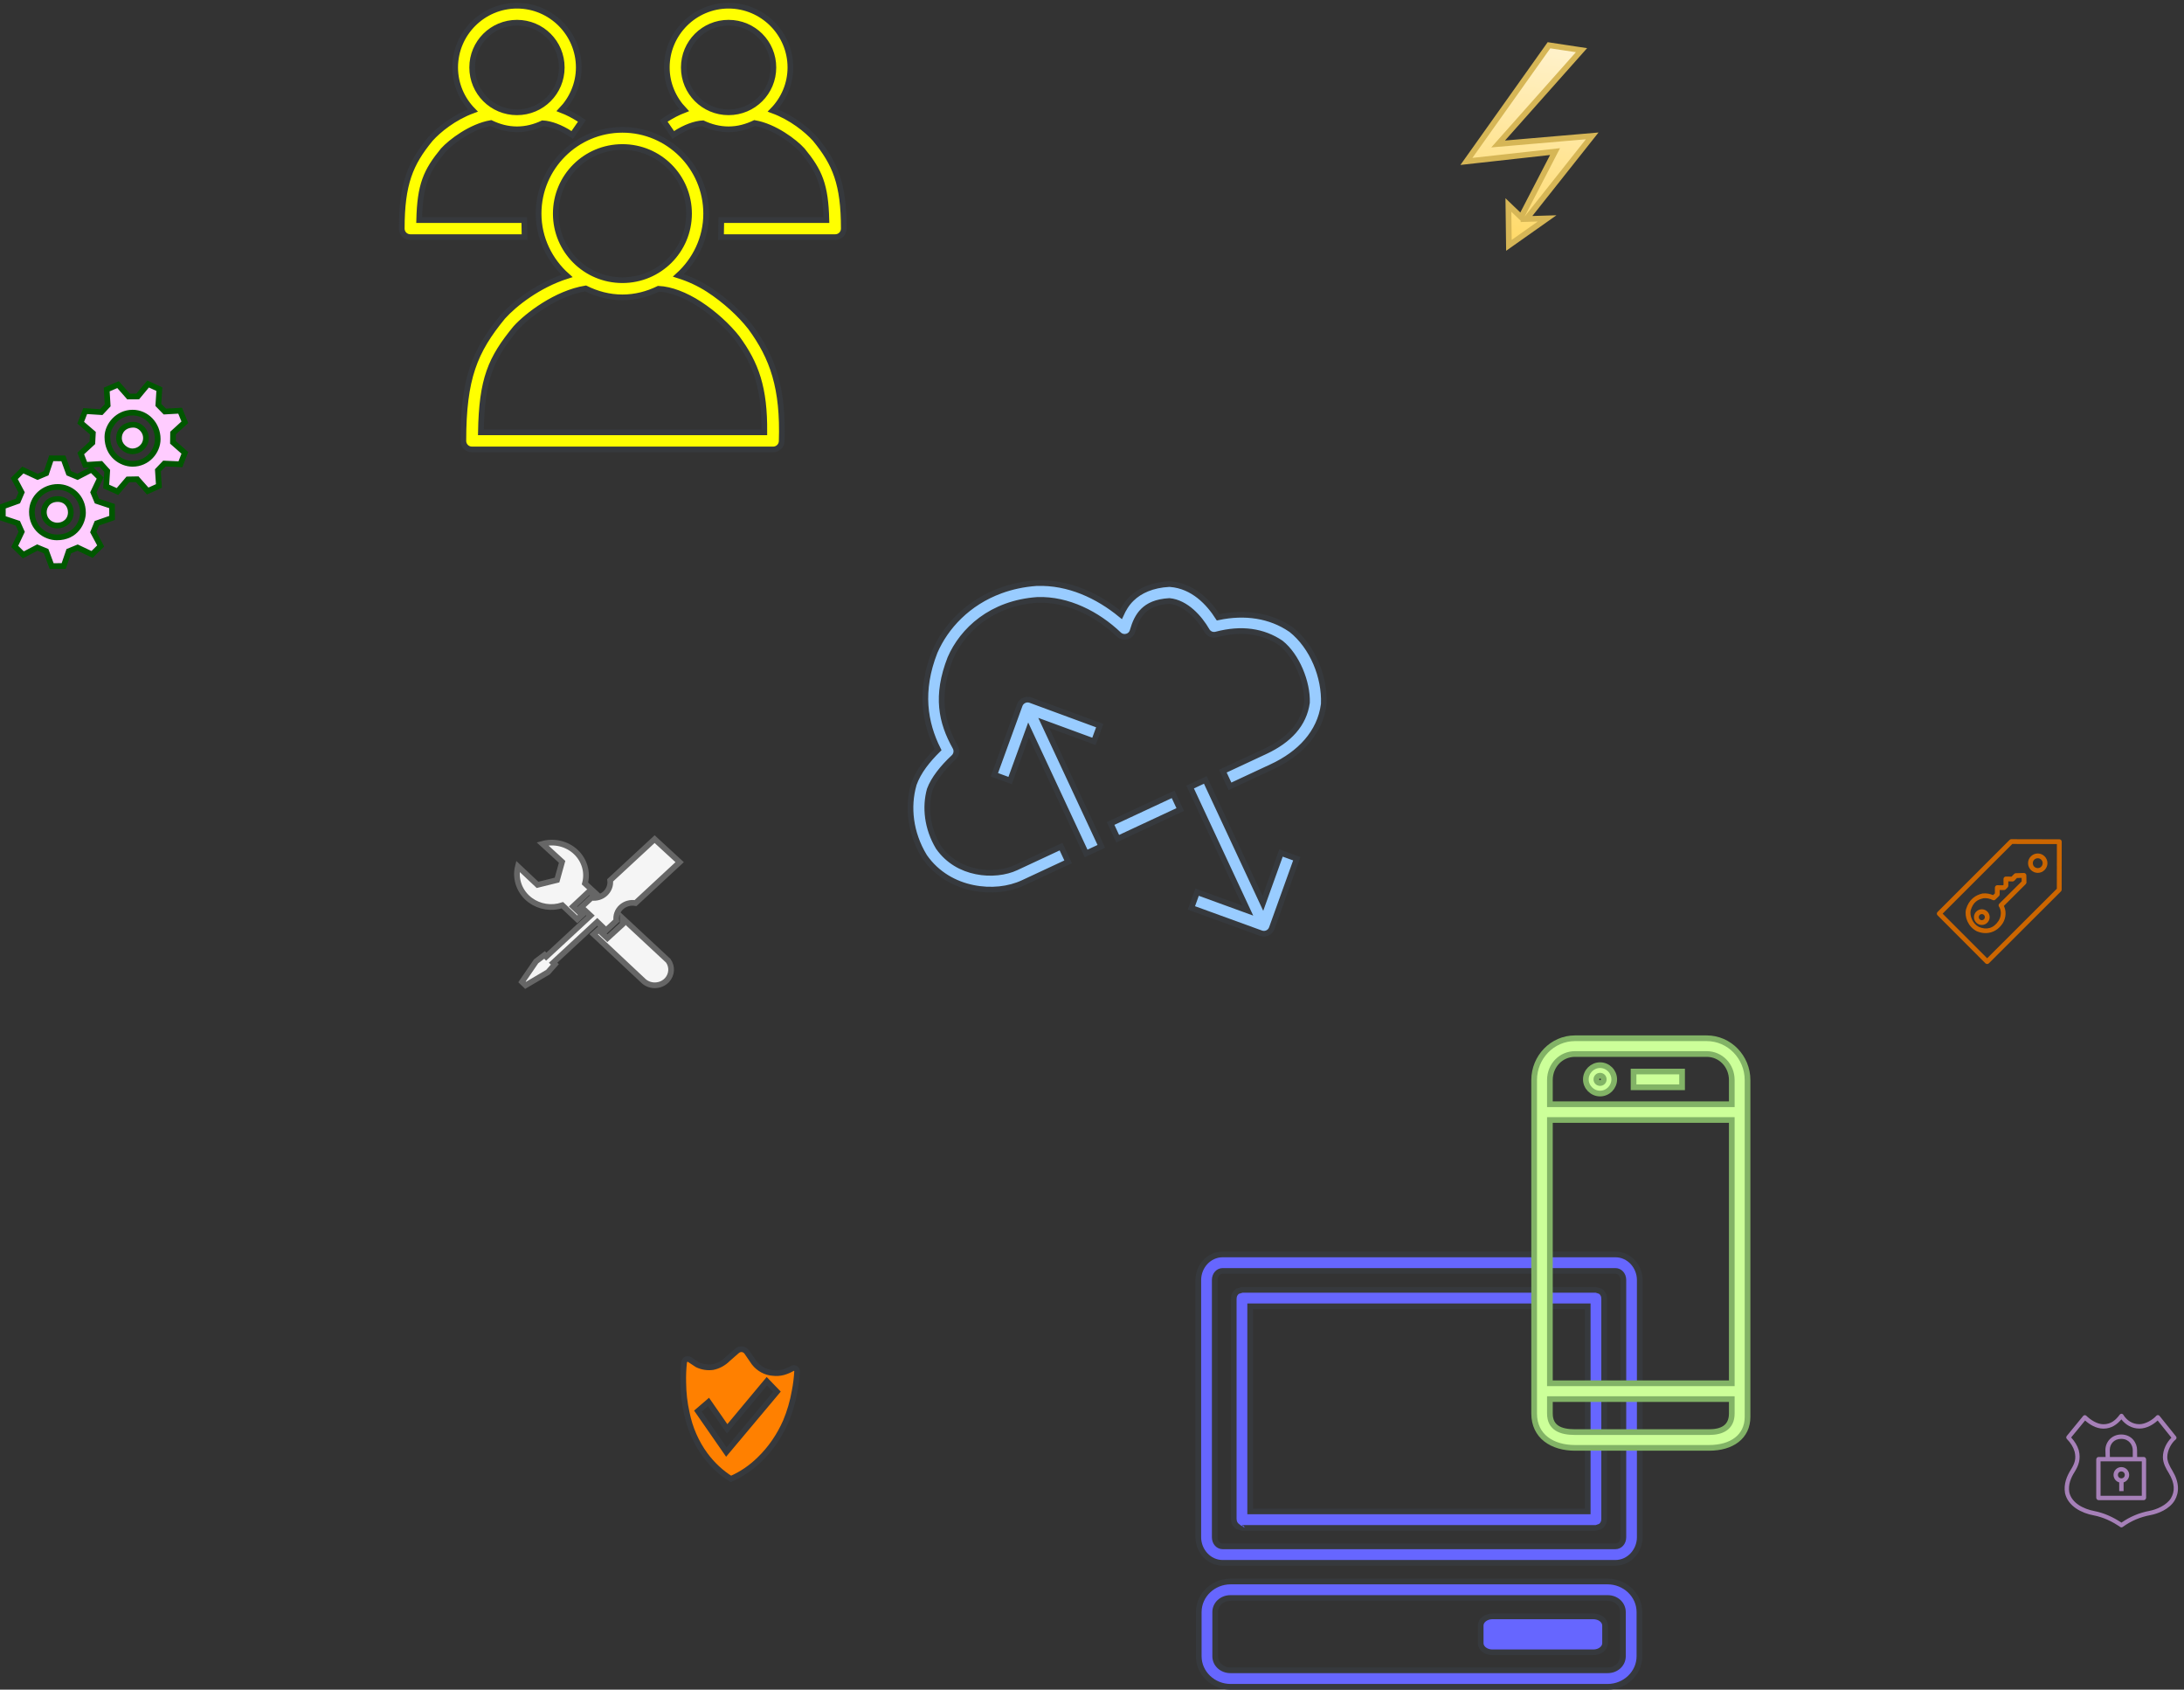 <?xml version="1.0" encoding="UTF-8"?>
<!DOCTYPE svg PUBLIC "-//W3C//DTD SVG 1.1//EN" "http://www.w3.org/Graphics/SVG/1.1/DTD/svg11.dtd">
<svg xmlns="http://www.w3.org/2000/svg" xmlns:xlink="http://www.w3.org/1999/xlink" version="1.1" width="384px" height="297px" viewBox="-0.5 -0.5 384 297" content="&lt;mxfile host=&quot;www.draw.io&quot; modified=&quot;2019-11-03T13:10:31.486Z&quot; agent=&quot;Mozilla/5.0 (Macintosh; Intel Mac OS X 10_14_6) AppleWebKit/537.36 (KHTML, like Gecko) Chrome/78.0.39.70 Safari/537.36&quot; etag=&quot;UnCmc936DzAJHbZf17UN&quot; version=&quot;12.1.9&quot; type=&quot;google&quot; pages=&quot;1&quot;&gt;&lt;diagram id=&quot;97Uithx76XLStfDnwYNO&quot; name=&quot;Page-1&quot;&gt;3ZhLc5swEIB/jY/xCMlgOAY3tNNpZ9rJoY8LI4MAJQIxIL/66yuBZAMmU6eDk0nkg2G1eu1+7C7M0Crff6xwmX3lMWEzCOL9DH2YQWgtEZB/SnJoJa7rtoK0orFWOgnu6R+ihXpcuqExqXuKgnMmaNkXRrwoSCR6MlxVfNdXSzjrr1rilJwJ7iPMzqU/aCwyLfUgOHV8IjTNzNIQ6J4cG20tqDMc811HhO5maFVxLtqrfL8iTFnPGKYdFzzRe9xZRQpxyYD0+8O+WN9G2ebxofwc/v61/Lm5WSzbabaYbfSR9W7FwdiAbwSjBVkdTQxmyE8oYyvOeNXooEA2oOS1qPgj6fQgB3lIbsGPcZ2RWA/fkkpQaeYveE3YN15TQXkh+9ZcCJ53FG4ZTVWH4KWUYn0XyTMTuYCfiZzJe0vtiBdCA2RBc69PoZbEddluP6F7tQ+/5FTNcreVk9V6EumkUg3I96kCeo539WK+qUklFXxtKrkzsn/SCdbRtfKhIDwnojpIFT0AeZoG/TzAJZrbrWR34mupH5KsQ5aRYU10epz75HN5od3+DARsOA0CjmxB8E4RiBhtPOxXXGC9UTANEjbqI7Hw0GVAONcCAk0DxGoVBJ43BoQL1xKXNw1EzteUkfDIxRQguK6JBQYF+zw2IG8EBXglFNzFNCh4noLhncaGRq0gIsRMwH6IuIH2NGwsTATQZCDHfd2sYYEL0salNm3rIjCkoOO9M26cpskeNkDk6PupGBqgnNjqN8JCXkeYzJtRZUVrMleFqgatC3zTJqLCGqQOU2t2qIAj8QJeK3VY4IKAMR0EANjLpup8aQiCwMSzUQh4Xs9lzbilkXp3GRKQNG2iehL2CUCLcwIQPCfAyK5AgP2/KaNvJfkL1Lq+NGyskqzpK3hBxooNxxl5AdHKbze51DhnoZAnKqYBRlrp3yFjBBh4PWCcVwHm1nGB775DYGoWljhmPHqciBgX9oixzRRdYqwRYsDViHFfMskcK9SXTzIuaEPaaJKR59sUquCIw1KWnBKXZtVu+TlV8WneOQwBwBv5aGH83WMAXYsB64Lyc2i3WtpbJmacEHGYZ3KX4ZYzgVMSWn0GxuAZloFJAqNojJfYWTu2MyEWHYdaYCS+NbuJvaYansDb9uBVA7ojGWLkeUfPLyrl7en7Z9PX+YyM7v4C&lt;/diagram&gt;&lt;/mxfile&gt;"><rect x="-0.5" y="-0.5" width="384" height="297" fill="#333333" stroke="none"/><defs><linearGradient x1="0%" y1="0%" x2="0%" y2="100%" id="mx-gradient-fff2cc-1-ffd966-1-s-0"><stop offset="0%" style="stop-color:#fff2cc"/><stop offset="100%" style="stop-color:#ffd966"/></linearGradient></defs><g><path d="M 102.47 50.2 C 104.43 51.17 106.6 51.77 108.94 51.77 C 111.22 51.77 113.35 51.2 115.28 50.26 C 117.42 50.35 120.01 51.34 122.47 52.94 C 125.08 54.63 127.49 56.88 129.05 58.85 C 132.46 63.49 133.95 67.68 133.89 75.49 L 84.05 75.49 C 84.22 66.11 85.77 62.54 90.17 57.18 C 92.17 54.96 97.3 51.03 102.47 50.2 Z M 108.94 25.34 C 115.41 25.34 120.65 30.56 120.65 37.05 C 120.65 43.53 115.41 48.75 108.94 48.75 C 102.45 48.75 97.22 43.53 97.22 37.05 C 97.22 30.56 102.45 25.34 108.94 25.34 Z M 108.94 22.32 C 100.81 22.32 94.2 28.93 94.2 37.05 C 94.2 41.41 96.16 45.3 99.2 48 C 94.18 49.6 90 52.86 87.92 55.17 C 87.9 55.19 87.89 55.21 87.87 55.23 C 82.98 61.19 80.97 65.94 80.97 77 C 80.97 77.83 81.64 78.5 82.47 78.5 L 135.44 78.5 C 136.25 78.5 136.92 77.86 136.94 77.04 C 137.24 67.74 135.39 62.37 131.46 57.03 C 131.45 57.02 131.44 57 131.43 56.99 C 129.64 54.72 127.02 52.3 124.1 50.4 C 122.42 49.31 120.62 48.49 118.78 47.91 C 121.75 45.21 123.66 41.36 123.66 37.05 C 123.66 28.93 117.05 22.32 108.94 22.32 Z M 91.68 38.19 L 73.2 38.19 C 73.35 31.98 74.41 29.59 77.41 25.93 C 78.77 24.43 82.33 21.72 85.82 21.13 C 87.22 21.8 88.74 22.23 90.4 22.23 C 92.02 22.23 93.54 21.82 94.92 21.17 C 96.31 21.24 98.07 21.89 99.76 22.99 C 99.89 23.06 100 23.14 100.12 23.22 L 101.82 20.76 C 101.67 20.66 101.53 20.57 101.39 20.47 C 100.37 19.82 99.31 19.26 98.21 18.84 C 100.07 16.89 101.26 14.26 101.26 11.36 C 101.26 5.38 96.38 0.5 90.4 0.5 L 90.4 0.5 C 84.42 0.5 79.53 5.38 79.53 11.36 C 79.53 14.3 80.73 16.97 82.64 18.92 C 79.31 20.14 76.61 22.34 75.18 23.93 C 75.17 23.94 75.15 23.96 75.14 23.98 C 71.64 28.25 70.14 31.81 70.14 39.69 C 70.14 40.51 70.81 41.18 71.64 41.18 L 91.73 41.18 Z M 90.4 3.49 C 94.76 3.49 98.27 7 98.27 11.36 C 98.27 15.73 94.76 19.24 90.4 19.24 C 86.03 19.24 82.52 15.73 82.52 11.36 C 82.52 7 86.03 3.49 90.4 3.49 Z M 126.32 38.19 L 144.8 38.19 C 144.65 31.98 143.59 29.59 140.59 25.93 C 139.23 24.43 135.67 21.72 132.18 21.13 C 130.77 21.8 129.26 22.23 127.6 22.23 C 125.98 22.23 124.46 21.82 123.08 21.17 C 121.69 21.24 119.93 21.89 118.24 22.99 C 118.11 23.06 118 23.14 117.88 23.22 L 116.18 20.76 C 116.32 20.66 116.47 20.57 116.61 20.47 C 117.63 19.82 118.69 19.26 119.79 18.84 C 117.93 16.89 116.74 14.26 116.74 11.36 C 116.74 5.38 121.62 0.5 127.6 0.5 L 127.6 0.5 C 133.58 0.5 138.47 5.38 138.47 11.36 C 138.47 14.3 137.27 16.97 135.36 18.92 C 138.69 20.14 141.39 22.34 142.82 23.93 C 142.83 23.94 142.85 23.96 142.86 23.98 C 146.36 28.25 147.86 31.81 147.86 39.69 C 147.86 40.51 147.19 41.18 146.36 41.18 L 126.27 41.18 Z M 127.6 3.49 C 123.24 3.49 119.73 7 119.73 11.36 C 119.73 15.73 123.24 19.24 127.6 19.24 C 131.97 19.24 135.48 15.73 135.48 11.36 C 135.48 7 131.97 3.49 127.6 3.49 Z" fill="#ffff00" stroke="#36393d" stroke-miterlimit="10" pointer-events="none"/><path d="M 261.91 283.62 C 260.76 283.62 259.84 284.35 259.84 285.23 L 259.84 288.33 C 259.84 289.22 260.76 289.94 261.91 289.94 L 279.64 289.94 C 280.79 289.94 281.71 289.22 281.71 288.33 L 281.71 285.23 C 281.71 284.35 280.79 283.62 279.64 283.62 Z M 215.86 280.39 L 282.16 280.39 C 283.71 280.39 284.85 281.51 284.85 282.87 L 284.85 290.63 C 284.85 291.98 283.71 293.1 282.16 293.1 L 215.86 293.1 C 214.3 293.1 213.16 291.98 213.16 290.63 L 213.16 282.87 C 213.16 281.51 214.3 280.39 215.86 280.39 Z M 215.86 277.49 C 212.83 277.49 210.27 279.87 210.27 282.87 L 210.27 290.63 C 210.27 293.62 212.83 296 215.86 296 L 282.16 296 C 285.19 296 287.75 293.62 287.75 290.63 L 287.75 282.87 C 287.75 279.87 285.19 277.49 282.16 277.49 Z M 219.31 229.12 L 278.66 229.12 L 278.66 265.17 L 219.31 265.17 Z M 217.9 226.23 C 217.9 226.23 217.09 226.47 217.09 226.47 C 217.09 226.47 216.94 226.6 216.88 226.65 C 216.82 226.71 216.77 226.77 216.74 226.81 C 216.59 227 216.56 227.11 216.53 227.19 C 216.47 227.36 216.46 227.44 216.45 227.51 C 216.43 227.66 216.42 227.75 216.42 227.87 L 216.42 266.42 C 216.42 266.54 216.43 266.64 216.45 266.78 C 216.46 266.86 216.47 266.93 216.53 267.09 C 216.56 267.17 216.59 267.29 216.74 267.48 C 216.77 267.53 216.82 267.58 216.88 267.64 C 216.94 267.7 217.09 267.82 217.09 267.82 C 217.09 267.83 217.9 268.07 217.9 268.07 L 280.07 268.07 C 280.08 268.07 280.88 267.82 280.88 267.82 C 280.88 267.82 281.04 267.7 281.1 267.64 C 281.16 267.58 281.2 267.53 281.24 267.48 C 281.38 267.29 281.41 267.17 281.45 267.09 C 281.51 266.93 281.51 266.86 281.53 266.78 C 281.55 266.64 281.55 266.54 281.55 266.42 L 281.55 227.87 C 281.55 227.75 281.55 227.66 281.53 227.51 C 281.51 227.44 281.51 227.36 281.45 227.19 C 281.41 227.11 281.38 227 281.24 226.81 C 281.2 226.77 281.16 226.71 281.1 226.65 C 281.04 226.6 280.88 226.47 280.88 226.47 C 280.88 226.47 280.08 226.23 280.07 226.23 Z M 214.47 222.9 L 283.53 222.9 C 284.27 222.9 284.93 223.53 284.93 224.51 L 284.93 269.7 C 284.93 270.68 284.27 271.31 283.53 271.31 L 214.47 271.31 C 213.74 271.31 213.08 270.68 213.08 269.7 L 213.08 224.51 C 213.08 223.53 213.74 222.9 214.47 222.9 Z M 214.47 220 C 212.06 220 210.19 222.09 210.19 224.51 L 210.19 269.7 C 210.19 272.11 212.06 274.21 214.47 274.21 L 283.53 274.21 C 285.94 274.21 287.81 272.11 287.81 269.7 L 287.81 224.51 C 287.81 222.09 285.94 220 283.53 220 Z" fill="#6666ff" stroke="#36393d" stroke-miterlimit="10" pointer-events="none"/><path d="M 272.01 245.43 L 303.99 245.43 L 303.99 247.96 C 303.99 250.53 302.08 251.23 300.01 251.23 L 276.42 251.23 C 273.97 251.23 272.01 250.53 272.01 247.96 Z M 272.01 196.37 L 303.99 196.37 L 303.99 242.65 L 272.01 242.65 Z M 280.83 188.58 C 281.2 188.58 281.48 188.86 281.48 189.23 C 281.48 189.6 281.2 189.87 280.83 189.87 C 280.47 189.87 280.18 189.6 280.18 189.23 C 280.18 188.86 280.47 188.58 280.83 188.58 Z M 286.72 187.85 L 286.72 190.62 L 295.25 190.62 L 295.25 187.85 Z M 280.83 186.73 C 279.47 186.73 278.33 187.86 278.33 189.23 C 278.33 190.59 279.47 191.72 280.83 191.72 C 282.2 191.72 283.32 190.59 283.32 189.23 C 283.32 187.86 282.2 186.73 280.83 186.73 Z M 276.42 184.77 L 299.58 184.77 C 302.02 184.77 303.99 186.77 303.99 189.35 L 303.99 193.6 L 272.01 193.6 L 272.01 189.35 C 272.01 186.77 273.97 184.77 276.42 184.77 Z M 276.42 182 C 272.45 182 269.24 185.32 269.24 189.35 L 269.24 247.96 C 269.24 251.99 272.45 254 276.42 254 L 300.01 254 C 303.99 254 306.76 252.04 306.76 248.55 L 306.76 189.35 C 306.76 185.32 303.55 182 299.58 182 Z" fill="#ccff99" stroke="#82b366" stroke-miterlimit="10" pointer-events="none"/><path d="M 212.43 145.3 L 220.61 145.3 C 225.95 145.3 230.74 143.47 233.45 139.23 C 233.47 139.19 233.49 139.15 233.52 139.11 C 235.65 134.97 236 129.23 233.82 124.87 C 233.8 124.84 233.78 124.81 233.76 124.78 C 231.55 121.07 227.8 118.58 223.1 117.49 C 222.69 114.49 221.49 110.66 217.93 108.64 C 217.88 108.6 217.81 108.57 217.75 108.55 C 215.01 107.45 212.61 107.42 210.68 108.1 C 209.53 108.5 208.62 109.14 207.8 109.84 C 205.53 105.12 201.91 100.77 196.75 98.57 C 196.74 98.56 196.72 98.56 196.71 98.55 C 194.54 97.72 192.43 97.25 190.4 97.08 L 190.4 97.08 C 184.31 96.56 178.98 98.74 175.38 101.93 C 175.37 101.94 175.36 101.95 175.35 101.96 C 170.02 107.04 168.49 112.48 168.64 117.76 C 166.25 118.62 163.91 119.73 162.19 121.48 C 162.17 121.5 162.15 121.53 162.13 121.56 C 159.51 124.6 158 128.95 158.52 133.72 C 158.52 133.75 158.53 133.78 158.53 133.81 C 159.18 137.54 161.32 140.44 163.92 142.36 C 166.51 144.29 169.55 145.3 172.29 145.3 L 181.03 145.3 L 181.03 142.35 L 172.29 142.35 C 170.3 142.35 167.76 141.55 165.68 140 C 163.59 138.46 161.97 136.24 161.45 133.34 C 161.04 129.42 162.29 125.92 164.33 123.52 C 165.74 122.11 168.07 120.96 170.54 120.16 C 171.19 119.96 171.62 119.33 171.57 118.65 C 171.19 113.63 172.25 109 177.37 104.12 C 181.39 100.56 187.99 98.37 195.62 101.3 C 200.52 103.4 204.09 107.98 206 112.86 C 206.41 113.89 207.77 114.13 208.49 113.27 C 209.41 112.21 210.42 111.31 211.66 110.88 C 212.87 110.46 214.37 110.41 216.54 111.27 C 219.09 112.77 220.1 116.23 220.32 118.77 C 220.37 119.44 220.87 119.98 221.53 120.09 C 226.07 120.91 229.26 123.04 231.19 126.25 C 232.79 129.46 232.53 134.51 230.92 137.68 C 228.82 140.91 225.28 142.35 220.61 142.35 L 212.43 142.35 Z M 202.78 142.35 L 190.65 142.35 L 190.65 145.3 L 202.78 145.3 Z M 185.99 116.31 C 185.6 116.31 185.23 116.47 184.96 116.74 L 175.75 125.95 L 177.83 128.04 L 184.52 121.34 L 184.52 145.3 L 187.47 145.3 L 187.47 121.36 L 194.1 128.03 L 196.19 125.95 L 187.05 116.74 C 186.77 116.46 186.39 116.3 185.99 116.31 Z M 207.49 171.44 C 207.11 171.44 206.74 171.28 206.47 171.01 L 197.25 161.8 L 199.33 159.71 L 206.03 166.41 L 206.03 142.45 L 208.98 142.45 L 208.98 166.39 L 215.61 159.71 L 217.7 161.79 L 208.55 171.01 C 208.27 171.29 207.89 171.45 207.49 171.44 Z" fill="#99ccff" stroke="#36393d" stroke-miterlimit="10" transform="rotate(-25,197,134)" pointer-events="none"/><path d="M 98.38 158.62 C 96.47 159.25 94.35 158.92 92.75 157.74 C 90.86 156.35 90 154.01 90.56 151.79 L 94.01 155.04 L 97.44 154.19 L 98.33 150.99 L 94.88 147.83 C 96.96 147.26 99.2 147.81 100.74 149.26 C 102.27 150.7 102.88 152.81 102.35 154.79 L 104.05 156.36 L 102.9 156.36 L 100.25 158.84 L 101.83 160.33 L 101 161.1 Z M 103.5 157.3 C 104.39 157.43 105.29 157.15 105.93 156.55 C 106.57 155.95 106.89 155.1 106.78 154.24 L 114.6 147 L 119 151.05 L 111.24 158.24 C 110.32 158.08 109.39 158.35 108.72 158.97 C 108.05 159.58 107.74 160.47 107.87 161.35 L 106.06 163.03 L 104.51 161.54 L 96.75 168.73 L 97.06 169.01 L 95.85 170.38 L 91.91 172.7 L 91.28 172.09 L 93.76 168.48 L 95.25 167.35 L 95.54 167.66 L 103.33 160.44 L 101.72 158.95 Z M 108.97 160.91 L 116.99 168.37 C 117.75 169.42 117.65 170.84 116.76 171.79 C 115.7 172.9 113.91 173 112.73 172.01 L 103.88 163.72 L 104.74 162.95 L 106.29 164.41 L 108.97 161.96 Z" fill="#f5f5f5" stroke="#666666" stroke-miterlimit="10" pointer-events="none"/><path d="M 22.77 78.84 C 21.77 78.84 20.42 77.93 20.42 76.49 C 20.42 75.3 21.28 74.16 22.98 74.16 C 24.05 74.16 25.16 75.17 25.16 76.49 C 25.16 77.87 24 78.84 22.77 78.84 Z M 22.81 81.03 C 25.43 81.03 27.23 78.85 27.23 76.68 C 27.23 74.06 25.23 72.03 22.81 72.03 C 20.24 72.03 18.38 74.25 18.38 76.31 C 18.38 79.51 20.85 81.03 22.81 81.03 Z M 18.17 85.01 L 18.35 82.28 L 17.24 81.05 L 14.48 81.22 L 13.7 79.21 L 15.74 77.33 L 15.83 75.64 L 13.69 73.8 L 14.48 71.76 L 17.31 71.94 L 18.43 70.74 L 18.26 67.97 L 20.26 67.11 L 22.1 69.2 L 23.72 69.19 L 25.54 67 L 27.52 67.9 L 27.34 70.67 L 28.48 71.84 L 31.17 71.69 L 32 73.72 L 29.93 75.61 L 29.91 77.26 L 32 79.1 L 31.22 81.11 L 28.4 80.98 L 27.26 82.17 L 27.44 84.92 L 25.47 85.81 L 23.63 83.74 L 21.98 83.77 L 20.16 85.9 Z M 9.6 91.88 C 8.28 91.88 7.21 90.9 7.21 89.51 C 7.21 88.51 7.93 87.22 9.65 87.22 C 11.06 87.22 11.95 88.27 11.95 89.55 C 11.95 91.07 10.74 91.88 9.6 91.88 Z M 9.51 93.96 C 12.85 93.96 14.09 91.25 14.09 89.62 C 14.09 86.82 11.88 85.09 9.67 85.09 C 7.26 85.09 5.11 86.91 5.11 89.48 C 5.11 92.39 7.48 93.96 9.51 93.96 Z M 8.58 99 L 7.61 96.38 L 6.06 95.74 L 3.6 97.03 L 2.09 95.55 L 3.31 92.98 L 2.64 91.48 L 0 90.6 L 0 88.52 L 2.65 87.57 L 3.3 86.05 L 2.01 83.62 L 3.52 82.12 L 6.11 83.32 L 7.63 82.68 L 8.51 80.06 L 10.64 80.07 L 11.59 82.68 L 13.13 83.32 L 15.6 82.04 L 17.1 83.53 L 15.91 86.04 L 16.55 87.58 L 19.2 88.46 L 19.21 90.54 L 16.53 91.48 L 15.9 93.03 L 17.2 95.46 L 15.69 96.96 L 13.15 95.75 L 11.59 96.39 L 10.7 98.99 Z" fill="#ffccff" stroke="#005700" stroke-miterlimit="10" pointer-events="none"/><path d="M 353.31 147.85 L 361.15 147.87 L 361.14 155.72 L 348.89 167.94 L 341.06 160.1 Z M 353.14 147.01 C 353.03 147.01 352.92 147.05 352.84 147.13 L 340.17 159.8 C 340 159.96 340 160.23 340.17 160.39 L 348.59 168.83 C 348.75 168.99 349.02 168.99 349.19 168.83 L 361.86 156.19 C 361.94 156.11 361.99 156.01 361.99 155.9 L 362 147.45 C 362 147.34 361.96 147.23 361.88 147.15 C 361.8 147.07 361.69 147.03 361.58 147.03 Z M 357.79 150.36 C 358.27 150.36 358.65 150.74 358.65 151.22 C 358.65 151.71 358.27 152.09 357.79 152.09 C 357.3 152.09 356.92 151.71 356.92 151.22 C 356.92 150.74 357.3 150.36 357.79 150.36 Z M 357.79 149.52 C 356.85 149.52 356.08 150.29 356.08 151.22 C 356.08 152.16 356.85 152.93 357.79 152.93 C 358.72 152.93 359.49 152.16 359.49 151.22 C 359.49 150.29 358.72 149.52 357.79 149.52 Z M 354.95 153.81 L 354.96 154.43 L 351.03 158.34 C 350.89 158.48 350.86 158.71 350.98 158.88 C 351.37 159.44 351.45 160.45 350.91 161.34 C 350 162.73 348.77 162.99 347.43 162.43 C 346.3 161.84 345.8 160.45 345.99 159.53 C 346.45 158.05 347.18 157.63 348.26 157.39 C 348.76 157.33 349.35 157.44 349.86 157.7 C 350.02 157.78 350.21 157.75 350.34 157.62 L 350.96 157.02 C 351.05 156.94 351.09 156.83 351.09 156.72 L 351.1 155.94 L 351.86 155.95 C 351.97 155.95 352.08 155.91 352.16 155.82 L 352.5 155.48 C 352.57 155.4 352.61 155.29 352.61 155.18 L 352.61 154.42 L 353.35 154.44 C 353.47 154.44 353.59 154.39 353.67 154.31 L 354.13 153.83 Z M 355.35 152.95 L 353.94 152.99 C 353.82 152.99 353.72 153.03 353.64 153.12 L 353.18 153.59 L 352.19 153.58 C 352.08 153.57 351.97 153.62 351.89 153.7 C 351.81 153.78 351.76 153.88 351.76 154 L 351.77 155.02 L 351.68 155.11 L 350.68 155.1 C 350.57 155.1 350.46 155.14 350.38 155.22 C 350.3 155.3 350.26 155.4 350.25 155.52 L 350.25 156.54 L 349.93 156.84 C 349.36 156.61 348.74 156.48 348.15 156.55 C 348.13 156.55 348.12 156.55 348.1 156.55 C 346.84 156.83 345.71 157.57 345.18 159.31 C 345.18 159.32 345.17 159.33 345.17 159.34 C 344.87 160.69 345.54 162.4 347.06 163.19 C 347.07 163.19 347.08 163.2 347.09 163.2 C 348.72 163.89 350.52 163.47 351.62 161.8 C 351.62 161.79 351.62 161.79 351.63 161.79 C 352.26 160.75 352.25 159.6 351.83 158.74 L 355.68 154.9 C 355.76 154.82 355.8 154.71 355.8 154.6 L 355.78 153.37 C 355.78 153.26 355.73 153.15 355.65 153.07 C 355.57 152.99 355.46 152.95 355.35 152.95 Z M 347.95 160.17 C 348.25 160.17 348.49 160.41 348.49 160.71 C 348.49 161.01 348.25 161.25 347.95 161.25 C 347.65 161.25 347.42 161.01 347.42 160.71 C 347.42 160.41 347.65 160.17 347.95 160.17 Z M 347.95 159.33 C 347.2 159.33 346.57 159.95 346.57 160.71 C 346.57 161.47 347.2 162.09 347.95 162.09 C 348.71 162.09 349.33 161.47 349.33 160.71 C 349.33 159.95 348.71 159.33 347.95 159.33 Z" fill="#cc6600" stroke="none" pointer-events="none"/><path d="M 372.48 258.14 C 372.82 258.14 373.09 258.41 373.09 258.75 C 373.09 259.09 372.82 259.36 372.48 259.36 C 372.14 259.36 371.88 259.09 371.88 258.75 C 371.88 258.41 372.14 258.14 372.48 258.14 Z M 372.48 257.38 C 371.73 257.38 371.11 258 371.11 258.75 C 371.11 259.37 371.53 259.91 372.11 260.07 L 372.11 261.6 L 372.88 261.6 L 372.88 260.07 C 373.44 259.9 373.86 259.37 373.86 258.75 C 373.86 258 373.24 257.38 372.48 257.38 Z M 368.83 256.37 L 376.08 256.37 L 376.08 262.42 L 368.83 262.42 Z M 372.46 252.42 C 373.17 252.42 373.65 252.69 373.99 253.07 C 374.32 253.45 374.49 253.96 374.49 254.38 C 374.49 254.38 374.49 254.38 374.49 254.39 L 374.49 255.6 L 370.47 255.6 L 370.45 254.38 L 370.45 254.38 C 370.45 253.33 371.19 252.42 372.46 252.42 Z M 372.46 251.65 C 370.81 251.65 369.68 252.95 369.68 254.38 C 369.68 254.39 369.68 254.39 369.68 254.39 L 369.71 255.6 L 368.49 255.6 C 368.27 255.6 368.16 255.76 368.12 255.84 C 368.08 255.93 368.07 256 368.07 256.07 L 368.07 262.72 C 368.07 262.79 368.08 262.86 368.12 262.95 C 368.16 263.03 368.27 263.19 368.49 263.19 L 376.42 263.19 C 376.64 263.19 376.75 263.03 376.79 262.95 C 376.83 262.86 376.84 262.79 376.84 262.72 L 376.84 256.07 C 376.84 256 376.83 255.93 376.79 255.84 C 376.75 255.76 376.64 255.6 376.42 255.6 L 375.26 255.6 L 375.25 254.38 C 375.25 253.77 375.03 253.1 374.56 252.56 C 374.1 252.03 373.38 251.65 372.46 251.65 Z M 372.49 248.99 C 373.22 249.93 374.32 250.61 375.66 250.61 C 376.91 250.61 378.09 249.92 378.87 249.19 L 381.29 252.21 C 380.46 253.03 379.79 254.29 379.79 255.64 C 379.79 256.7 380.36 257.68 380.8 258.39 C 381.95 260.3 381.9 261.66 381.19 262.87 C 380.43 264.09 378.66 264.84 377.46 265.07 C 375.59 265.42 373.99 266.11 372.5 267.14 C 371 266.15 369.43 265.44 367.74 265.11 C 367.74 265.11 367.74 265.11 367.74 265.11 C 366.78 264.93 365.75 264.56 364.94 264.01 C 364.13 263.45 363.53 262.72 363.33 261.8 C 363.1 260.47 363.62 259.24 364.28 258.21 C 364.28 258.21 364.28 258.21 364.28 258.21 C 364.95 257.12 365.39 255.98 365 254.44 C 365 254.44 365 254.43 365 254.43 C 364.75 253.59 364.28 252.86 363.66 252.17 L 366.11 249.19 C 366.89 249.88 368.02 250.62 369.33 250.62 C 370.78 250.62 371.77 249.84 372.49 248.99 Z M 372.51 248 C 372.39 248 372.27 248.06 372.2 248.16 C 371.53 249.07 370.7 249.85 369.33 249.85 C 368.2 249.85 367.03 249.04 366.33 248.36 C 366.26 248.29 366.15 248.25 366.04 248.25 C 365.94 248.26 365.84 248.31 365.77 248.39 L 362.88 251.92 C 362.76 252.07 362.77 252.29 362.9 252.43 C 363.58 253.13 364.02 253.83 364.26 254.64 C 364.59 255.96 364.25 256.78 363.62 257.81 C 362.92 258.92 362.3 260.34 362.58 261.94 C 362.58 261.95 362.58 261.95 362.58 261.95 C 362.83 263.11 363.58 264 364.51 264.64 C 365.44 265.27 366.55 265.67 367.6 265.86 C 369.26 266.18 370.79 266.88 372.29 267.91 C 372.42 268 372.6 268 372.73 267.9 C 374.2 266.84 375.75 266.17 377.6 265.82 C 377.6 265.82 377.61 265.82 377.61 265.82 C 378.95 265.56 380.89 264.81 381.84 263.27 C 381.85 263.27 381.85 263.27 381.85 263.26 C 382.69 261.83 382.7 260.06 381.45 257.99 C 381.45 257.99 381.45 257.99 381.45 257.99 C 381.03 257.31 380.56 256.41 380.56 255.64 C 380.56 254.44 381.28 253.15 382.04 252.53 C 382.2 252.39 382.23 252.16 382.1 251.99 L 379.2 248.38 C 379.13 248.29 379.03 248.24 378.91 248.24 C 378.8 248.24 378.69 248.28 378.62 248.37 C 378.02 249.05 376.74 249.84 375.66 249.84 C 374.41 249.84 373.42 249.15 372.83 248.19 C 372.76 248.07 372.64 248.01 372.51 248 Z" fill="#a680b8" stroke="none" pointer-events="none"/><path d="M 119.03 239.79 C 119.05 239.56 119.16 239.36 119.34 239.24 C 119.52 239.13 119.74 239.12 119.92 239.22 L 121.36 240 C 122.25 240.34 123.2 240.41 124.12 240.2 C 125.09 239.92 125.96 239.34 126.64 238.53 L 128.11 237 C 128.59 236.5 129.34 236.5 129.82 237 L 131.31 238.81 C 132.23 239.79 133.48 240.33 134.76 240.3 C 135.37 240.32 135.97 240.23 136.55 240.02 C 137.07 239.82 137.57 239.56 138.04 239.24 C 138.2 239.11 138.4 239.08 138.58 239.14 C 138.77 239.21 138.91 239.38 138.96 239.58 C 139 240.78 138.96 241.97 138.83 243.16 C 138.67 245.01 138.31 246.84 137.75 248.59 C 136.87 251.2 135.52 253.59 133.78 255.6 C 132.42 257.21 130.8 258.53 129.01 259.5 C 127.19 258.57 125.54 257.28 124.14 255.7 C 122.37 253.69 121.04 251.26 120.26 248.59 C 119.72 246.91 119.37 245.16 119.2 243.39 C 119.06 242.2 119 240.99 119.03 239.79 Z M 122.19 248.13 L 127.8 254.87 L 135.74 243.53 L 133.81 241.85 L 127.59 250.79 L 123.91 246.37 Z" fill="#ff8000" stroke="#36393d" stroke-miterlimit="10" transform="rotate(5,129,248)" pointer-events="none"/><path d="M 268.75 7.14 L 258 29.77 L 273.05 25.36 L 269.17 37.75 L 266.6 36.03 L 267.92 43 L 273.71 37.17 L 270.13 37.91 L 279 21.51 L 262.96 25.78 L 274.53 7 Z" fill="url(#mx-gradient-fff2cc-1-ffd966-1-s-0)" stroke="#d6b656" stroke-miterlimit="10" transform="rotate(10,268.5,25)" pointer-events="none"/></g></svg>